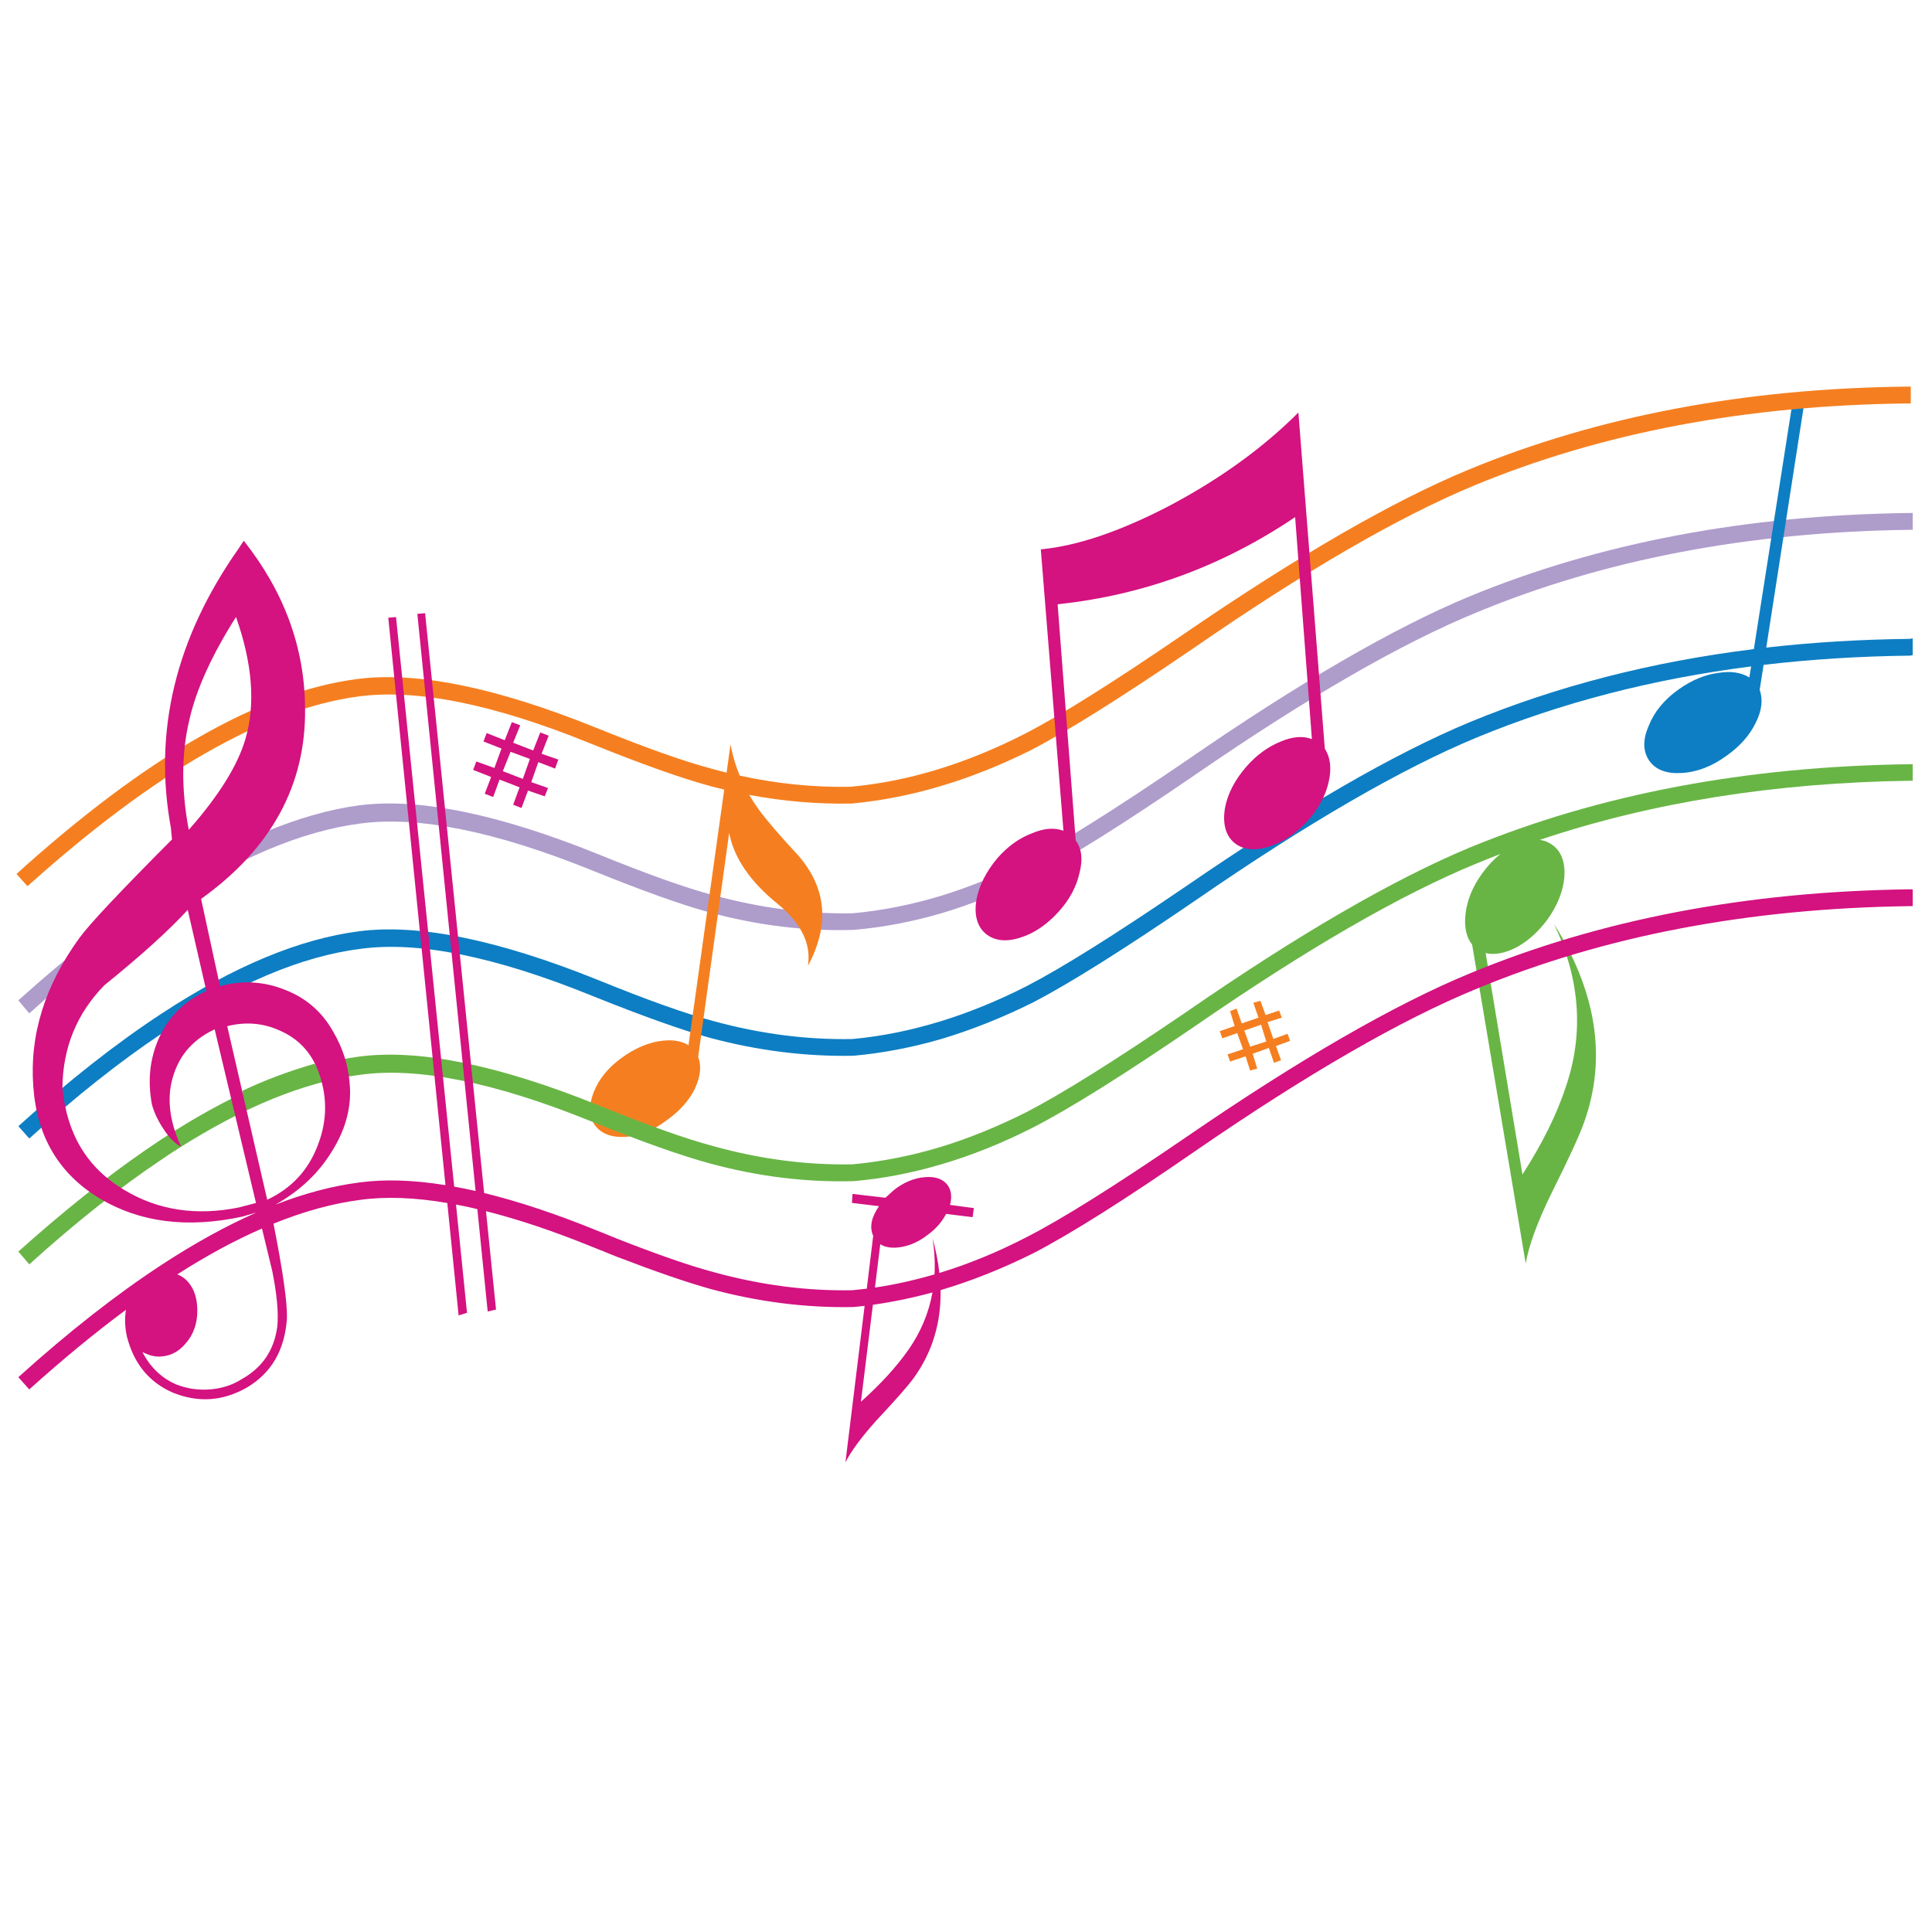 <?xml version="1.0" encoding="utf-8"?>
<!-- Generator: Adobe Illustrator 16.0.0, SVG Export Plug-In . SVG Version: 6.00 Build 0)  -->
<!DOCTYPE svg PUBLIC "-//W3C//DTD SVG 1.1//EN" "http://www.w3.org/Graphics/SVG/1.1/DTD/svg11.dtd">
<svg version="1.1" id="Layer_1" xmlns="http://www.w3.org/2000/svg" xmlns:xlink="http://www.w3.org/1999/xlink" x="0px" y="0px"
	 width="300px" height="300px" viewBox="0 0 300 300" enable-background="new 0 0 300 300" xml:space="preserve">
<g>
	<path fill-rule="evenodd" clip-rule="evenodd" fill="#AE9CCB" d="M297,79.654v2.613h-0.378
		c-25.068,0.329-47.517,4.607-67.344,12.836c-11.705,4.806-26.24,13.188-43.608,25.145c-11.237,7.702-19.662,12.989-25.271,15.862
		c-4.775,2.399-9.523,4.302-14.245,5.708c-4.554,1.33-9.096,2.189-13.627,2.579h-0.081c-7.342,0.214-14.731-0.684-22.165-2.693
		c-4.416-1.191-10.601-3.404-18.555-6.636c-14.883-5.99-26.795-8.389-35.735-7.197c-9.252,1.185-19.514,5.559-30.783,13.123
		c-6.541,4.363-13.428,9.818-20.664,16.366l-1.696-2.029c7.839-7.043,15.292-12.869,22.36-17.477
		c11.155-7.296,21.344-11.563,30.566-12.801c9.229-1.192,21.562,1.322,36.995,7.541c7.732,3.148,13.738,5.287,18.017,6.418
		c7.289,1.987,14.482,2.923,21.581,2.808c4.554-0.413,9.149-1.322,13.788-2.728c4.393-1.353,8.81-3.148,13.249-5.387
		c5.554-2.896,13.813-8.087,24.777-15.575c17.504-12.095,32.193-20.61,44.066-25.546c20.126-8.29,42.879-12.6,68.261-12.928H297z"/>
	<path fill-rule="evenodd" clip-rule="evenodd" fill="#0D7EC3" d="M280.257,62.004l-5.995,38.554
		c7.183-0.817,14.598-1.269,22.246-1.353l0.492-0.08v2.602l-0.378,0.08c-7.847,0.092-15.438,0.569-22.771,1.433l-0.608,3.863
		c0.535,1.543,0.332,3.247-0.607,5.111c-0.932,1.941-2.434,3.645-4.504,5.112c-2.276,1.673-4.618,2.575-7.025,2.705
		c-2.337,0.138-4.008-0.497-5.009-1.902c-1.001-1.467-1.031-3.27-0.092-5.409c0.863-2.201,2.431-4.103,4.7-5.708
		c2.009-1.406,4.015-2.243,6.017-2.51c2.001-0.336,3.64-0.103,4.916,0.699l0.275-1.719c-15.35,1.963-29.561,5.646-42.635,11.048
		c-11.759,4.89-26.294,13.31-43.608,25.26c-11.154,7.625-19.577,12.917-25.271,15.873c-4.775,2.369-9.523,4.261-14.245,5.674
		c-4.554,1.321-9.096,2.188-13.627,2.601h-0.081c-7.342,0.138-14.731-0.786-22.165-2.772c-4.416-1.215-10.601-3.423-18.555-6.624
		c-14.883-6.021-26.795-8.424-35.735-7.209c-9.252,1.161-19.514,5.524-30.783,13.088c-6.541,4.362-13.428,9.818-20.664,16.365
		l-1.696-1.913c7.839-7.091,15.292-12.942,22.36-17.559c11.132-7.288,21.321-11.525,30.566-12.709
		c9.229-1.192,21.562,1.318,36.995,7.53c7.732,3.147,13.738,5.287,18.017,6.418c7.289,1.993,14.482,2.922,21.581,2.785
		c4.554-0.42,9.149-1.349,13.788-2.785c4.393-1.353,8.81-3.16,13.249-5.421c5.47-2.819,13.729-7.996,24.777-15.529
		c17.611-12.095,32.301-20.587,44.066-25.478c13.539-5.593,28.235-9.371,44.09-11.334l6.108-38.979L280.257,62.004z"/>
	<path fill-rule="evenodd" clip-rule="evenodd" fill="#F57F20" d="M197.024,162.728l-2.506,0.901l0.702,2.306l-1.102,0.301
		l-0.702-2.205l-2.405,0.801l-0.4-1.102l2.404-0.802l-0.901-2.505l-2.307,0.801l-0.4-1.103l2.306-0.802l-0.701-2.305l1.001-0.401
		l0.803,2.306l2.605-0.901l-0.802-2.306l1.103-0.3l0.802,2.203l2.105-0.7l0.4,1.103l-2.206,0.7l0.902,2.605l2.206-0.801l0.4,1.102
		l-2.205,0.803l0.802,2.204l-1.103,0.401L197.024,162.728z M196.624,161.726l-0.803-2.606l-2.604,0.901l0.902,2.506L196.624,161.726
		z M296.301,62.646c-25.053,0.267-47.5,4.508-67.343,12.721c-11.76,4.883-26.291,13.302-43.597,25.26
		c-11.155,7.618-19.571,12.897-25.249,15.839c-9.359,4.676-18.646,7.445-27.86,8.309h-0.104c-5.249,0.099-10.517-0.348-15.805-1.341
		c0.451,0.779,0.948,1.544,1.49,2.292c1.337,1.803,3.377,4.172,6.12,7.105c4.409,5.081,4.909,10.796,1.501,17.146
		c0.535-3.408-1.035-6.617-4.71-9.627c-4.279-3.469-6.785-7.144-7.519-11.026l-4.813,34.783c0.535,1.399,0.371,3.033-0.493,4.906
		c-0.871,1.803-2.277,3.407-4.218,4.813c-2.07,1.604-4.24,2.506-6.509,2.704c-2.208,0.138-3.813-0.462-4.814-1.8
		c-0.932-1.337-0.997-3.041-0.195-5.11c0.802-2.071,2.273-3.873,4.413-5.409c1.864-1.338,3.732-2.174,5.604-2.511
		c1.941-0.336,3.51-0.138,4.71,0.596l5.547-39.688c-0.826-0.198-1.646-0.408-2.464-0.63c-4.409-1.208-10.585-3.416-18.532-6.625
		c-14.838-6.013-26.765-8.416-35.781-7.209C41.12,110.078,23.982,119.9,4.27,137.611l-1.708-1.903
		c20.179-18.245,37.817-28.334,52.915-30.268c9.222-1.207,21.55,1.299,36.984,7.519c7.748,3.14,13.76,5.275,18.039,6.406
		c0.771,0.214,1.547,0.417,2.326,0.607l0.608-4.378c0.306,1.666,0.783,3.282,1.433,4.848c5.791,1.26,11.518,1.837,17.179,1.73
		c8.886-0.802,17.906-3.541,27.059-8.217c5.479-2.804,13.73-7.98,24.755-15.529c17.643-12.095,32.343-20.584,44.102-25.466
		c20.171-8.351,42.92-12.66,68.248-12.928h0.493v2.613H296.301z"/>
	<path fill-rule="evenodd" clip-rule="evenodd" fill="#68B545" d="M241.118,131.25c1.337,1.001,1.937,2.64,1.799,4.917
		c-0.198,2.269-1.1,4.507-2.705,6.716c-1.405,1.864-2.977,3.266-4.71,4.206c-1.804,0.932-3.408,1.233-4.813,0.906l5.72,34.371
		c3.139-4.875,5.409-9.486,6.808-13.833c2.742-8.214,2.107-16.564-1.904-25.053c6.618,10.62,8.188,20.843,4.711,30.668
		c-0.664,1.94-2.398,5.716-5.203,11.323c-2.139,4.408-3.442,7.985-3.908,10.728l-8.319-49.511c-0.94-1.199-1.276-2.838-1.009-4.916
		c0.267-2.132,1.138-4.203,2.612-6.212c0.856-1.177,1.788-2.163,2.797-2.957c-1.246,0.474-2.483,0.966-3.714,1.479
		c-11.705,4.798-26.24,13.191-43.608,25.18c-11.237,7.678-19.662,12.95-25.271,15.815c-4.775,2.43-9.523,4.336-14.245,5.719
		c-4.554,1.353-9.096,2.223-13.627,2.613h-0.081c-7.342,0.19-14.731-0.722-22.165-2.739c-4.416-1.185-10.601-3.377-18.555-6.579
		c-14.883-6.021-26.795-8.423-35.735-7.209c-8.649,1.101-18.176,4.979-28.583,11.634c-0.749,0.474-1.483,0.959-2.201,1.455
		c-6.541,4.363-13.428,9.813-20.664,16.354l-1.696-1.982c6.93-6.212,13.543-11.487,19.839-15.827
		c0.855-0.574,1.696-1.139,2.521-1.696c4.317-2.819,8.488-5.185,12.515-7.095l-0.08-0.344c3.338-1.604,7.079-3.011,11.22-4.218
		l0.149,0.287c2.307-0.635,4.561-1.097,6.762-1.387c9.229-1.215,21.562,1.283,36.995,7.495c7.732,3.147,13.738,5.287,18.017,6.418
		c7.289,2.018,14.482,2.957,21.581,2.819c4.554-0.413,9.149-1.321,13.788-2.728c4.393-1.353,8.81-3.148,13.249-5.387
		c5.554-2.873,13.813-8.049,24.777-15.528c17.504-12.096,32.193-20.615,44.066-25.558c20.126-8.283,42.879-12.592,68.261-12.928H297
		v2.567h-0.378c-21.019,0.298-40.192,3.358-57.521,9.18C239.842,130.513,240.514,130.792,241.118,131.25z"/>
	<path fill="#D41280" d="M152.996,144.934c-1.269-1.13-1.734-2.834-1.398-5.111c0.405-2.269,1.51-4.474,3.313-6.613
		c1.597-1.803,3.366-3.072,5.307-3.805c1.871-0.802,3.51-0.936,4.916-0.401l-3.519-43.7c5.685-0.535,12.366-2.804,20.045-6.807
		c7.817-4.149,14.468-8.962,19.954-14.441l4.103,52.215c0.87,1.337,1.073,3.041,0.607,5.111c-0.474,2.139-1.544,4.145-3.209,6.017
		c-1.872,2.071-3.943,3.438-6.212,4.104c-2.208,0.672-3.98,0.439-5.318-0.699c-1.268-1.131-1.734-2.865-1.398-5.203
		c0.398-2.277,1.532-4.485,3.404-6.625c1.536-1.734,3.274-3.002,5.215-3.805c1.872-0.802,3.508-0.936,4.905-0.401l-2.602-34.474
		c-11.293,7.618-23.587,12.129-36.881,13.535l2.808,36.675c0.933,1.268,1.131,2.938,0.596,5.008
		c-0.465,2.139-1.535,4.145-3.209,6.017c-1.871,2.071-3.908,3.438-6.108,4.104C156.106,146.306,154.333,146.072,152.996,144.934z
		 M76.266,120.649l-2.796-1.1l0.493-1.307l2.808,1.008l1.1-3.014l-2.796-1.1l0.493-1.306l2.808,1.111l1.101-2.808l1.307,0.493
		l-1.101,2.705l3.106,1.204l1.1-2.796l1.307,0.493l-1.1,2.808l2.601,0.905l-0.504,1.398l-2.602-0.997l-1.1,3.106l2.602,0.906
		l-0.504,1.294l-2.602-0.894l-1.008,2.705l-1.295-0.504l0.997-2.705l-3.106-1.204l-0.997,2.705l-1.307-0.504L76.266,120.649z
		 M78.077,119.744l3.106,1.203l1.1-3.105l-3.003-1.101L78.077,119.744z M297,138.092v2.613h-0.378
		c-25.068,0.329-47.517,4.607-67.344,12.836c-11.705,4.806-26.24,13.188-43.608,25.146c-11.017,7.617-19.44,12.931-25.271,15.941
		c-4.775,2.376-9.523,4.268-14.245,5.673c-0.038,0.008-0.072,0.019-0.104,0.034c0.092,5.105-1.292,9.643-4.149,13.616
		c-0.871,1.207-2.808,3.411-5.81,6.612c-2.338,2.605-3.943,4.779-4.814,6.521l2.98-24.308c-0.581,0.067-1.158,0.129-1.73,0.182
		h-0.081c-7.342,0.14-14.731-0.801-22.165-2.818c-3.667-1.023-8.553-2.708-14.659-5.055c-1.245-0.497-2.544-1.02-3.896-1.569
		c-5.883-2.384-11.304-4.198-16.262-5.444l1.558,15.277l-1.294,0.299l-1.605-15.896c-1.131-0.275-2.235-0.513-3.313-0.711
		l1.708,16.813l-1.306,0.402L69.458,186.8c-5.058-0.863-9.547-1.027-13.467-0.492c-4.293,0.55-8.801,1.784-13.523,3.702
		c1.467,7.403,2.163,12.313,2.086,14.727c-0.329,4.882-2.399,8.454-6.212,10.716c-3.728,2.132-7.564,2.396-11.507,0.791
		c-3.675-1.597-6.051-4.496-7.128-8.699c-0.321-1.459-0.371-2.846-0.149-4.159c-4.829,3.575-9.833,7.697-15.014,12.365l-1.696-1.902
		c7.839-7.067,15.292-12.908,22.36-17.523c5.081-3.315,9.96-6.001,14.636-8.057l-2.201,0.642c-8.535,1.85-15.923,0.909-22.165-2.819
		c-6.319-3.806-9.753-9.589-10.304-17.352c-0.61-8.007,1.788-15.724,7.197-23.151c1.551-2.124,6.331-7.205,14.338-15.243
		l-0.172-1.776c-2.759-15.052,0.749-29.519,10.521-43.402l0.791-1.204c6.296,7.954,9.47,16.638,9.524,26.05
		c0.138,11.896-5.245,21.753-16.148,29.569l2.934,13.547c3.454-0.94,6.823-0.749,10.109,0.573c3.285,1.275,5.783,3.456,7.495,6.544
		c1.489,2.544,2.334,5.211,2.533,7.999c0.328,3.53-0.569,7.006-2.693,10.43c-2.063,3.431-5.004,6.223-8.825,8.378
		c4.523-1.758,8.855-2.903,12.997-3.438c3.919-0.535,8.385-0.397,13.397,0.412l-8.882-88.11l1.204-0.103l9.031,88.442
		c1.078,0.191,2.186,0.417,3.324,0.677L64.805,95.32l1.204-0.103l9.169,90.035c5.34,1.299,11.205,3.252,17.592,5.857
		c0.994,0.389,1.944,0.774,2.854,1.157c6.38,2.514,11.434,4.267,15.163,5.261c7.289,2.017,14.482,2.956,21.581,2.819
		c0.741-0.069,1.482-0.149,2.223-0.241l0.998-8.207c-0.604-1.328-0.302-2.864,0.905-4.606l-4.206-0.504l0.092-1.398l5.111,0.597
		c0.733-0.665,1.168-1.063,1.307-1.192c1.535-1.207,3.14-1.875,4.813-2.006c1.604-0.137,2.773,0.264,3.507,1.203
		c0.597,0.803,0.73,1.838,0.401,3.106l3.701,0.492L151.024,189l-4.114-0.503c-0.664,1.268-1.602,2.337-2.808,3.209
		c-1.269,1-2.602,1.635-4,1.901c-1.406,0.268-2.544,0.135-3.416-0.4l-0.825,6.728c3.063-0.458,6.146-1.143,9.248-2.051
		c0.101-1.796,0-3.657-0.297-5.583c0.511,1.851,0.862,3.638,1.055,5.364c0.099-0.03,0.193-0.062,0.286-0.092
		c4.393-1.352,8.81-3.174,13.249-5.467c5.47-2.788,13.729-7.965,24.777-15.528c17.611-12.096,32.301-20.572,44.066-25.433
		c20.187-8.366,42.94-12.717,68.261-13.053H297z M29.312,128.855c4.699-5.326,7.64-10.059,8.825-14.2
		c1.551-5.356,1.055-11.64-1.49-18.853c-3.729,5.883-6.132,11.159-7.209,15.828C28.169,116.848,28.127,122.59,29.312,128.855z
		 M39.752,186.8c-3.675-15.433-5.814-24.423-6.418-26.967c-3.147,1.467-5.245,3.733-6.292,6.796
		c-1.214,3.424-0.855,7.232,1.077,11.427c-0.939-0.466-1.837-1.363-2.692-2.692c-0.856-1.27-1.464-2.537-1.823-3.806
		c-0.718-3.729-0.348-7.209,1.112-10.44c1.551-3.34,3.996-5.742,7.335-7.209l-2.9-12.63c-2.873,3.148-7.194,7.056-12.961,11.725
		c-4.256,4.362-6.423,9.65-6.499,15.861c0.657,7.205,3.858,12.508,9.604,15.908c5.219,3.147,11.14,4.056,17.765,2.727L39.752,186.8z
		 M42.285,197.401c-0.642-2.697-1.177-4.909-1.604-6.636c-4.218,1.834-8.6,4.206-13.146,7.118c0.68,0.259,1.245,0.664,1.696,1.214
		c0.94,1.077,1.409,2.556,1.409,4.436c0,2.018-0.607,3.713-1.822,5.089c-1.131,1.353-2.524,2.028-4.183,2.028
		c-0.741,0-1.582-0.232-2.521-0.699c1.215,2.346,2.953,4.015,5.215,5.009c1.681,0.665,3.419,0.928,5.215,0.79
		c1.879-0.138,3.553-0.676,5.02-1.616c3.201-1.796,5.035-4.53,5.501-8.205C43.263,203.857,43.003,201.015,42.285,197.401z
		 M49.402,177.688c1.467-3.865,1.441-7.731-0.08-11.598c-1.131-2.819-3.08-4.836-5.845-6.051c-2.591-1.185-5.322-1.418-8.195-0.699
		l6.211,26.955C45.307,184.509,47.943,181.64,49.402,177.688z M144.79,200.691c-3.087,0.84-6.169,1.479-9.249,1.914l-1.856,15.059
		c3.071-2.743,5.543-5.451,7.415-8.126C142.994,206.811,144.225,203.861,144.79,200.691z"/>
</g>
</svg>
